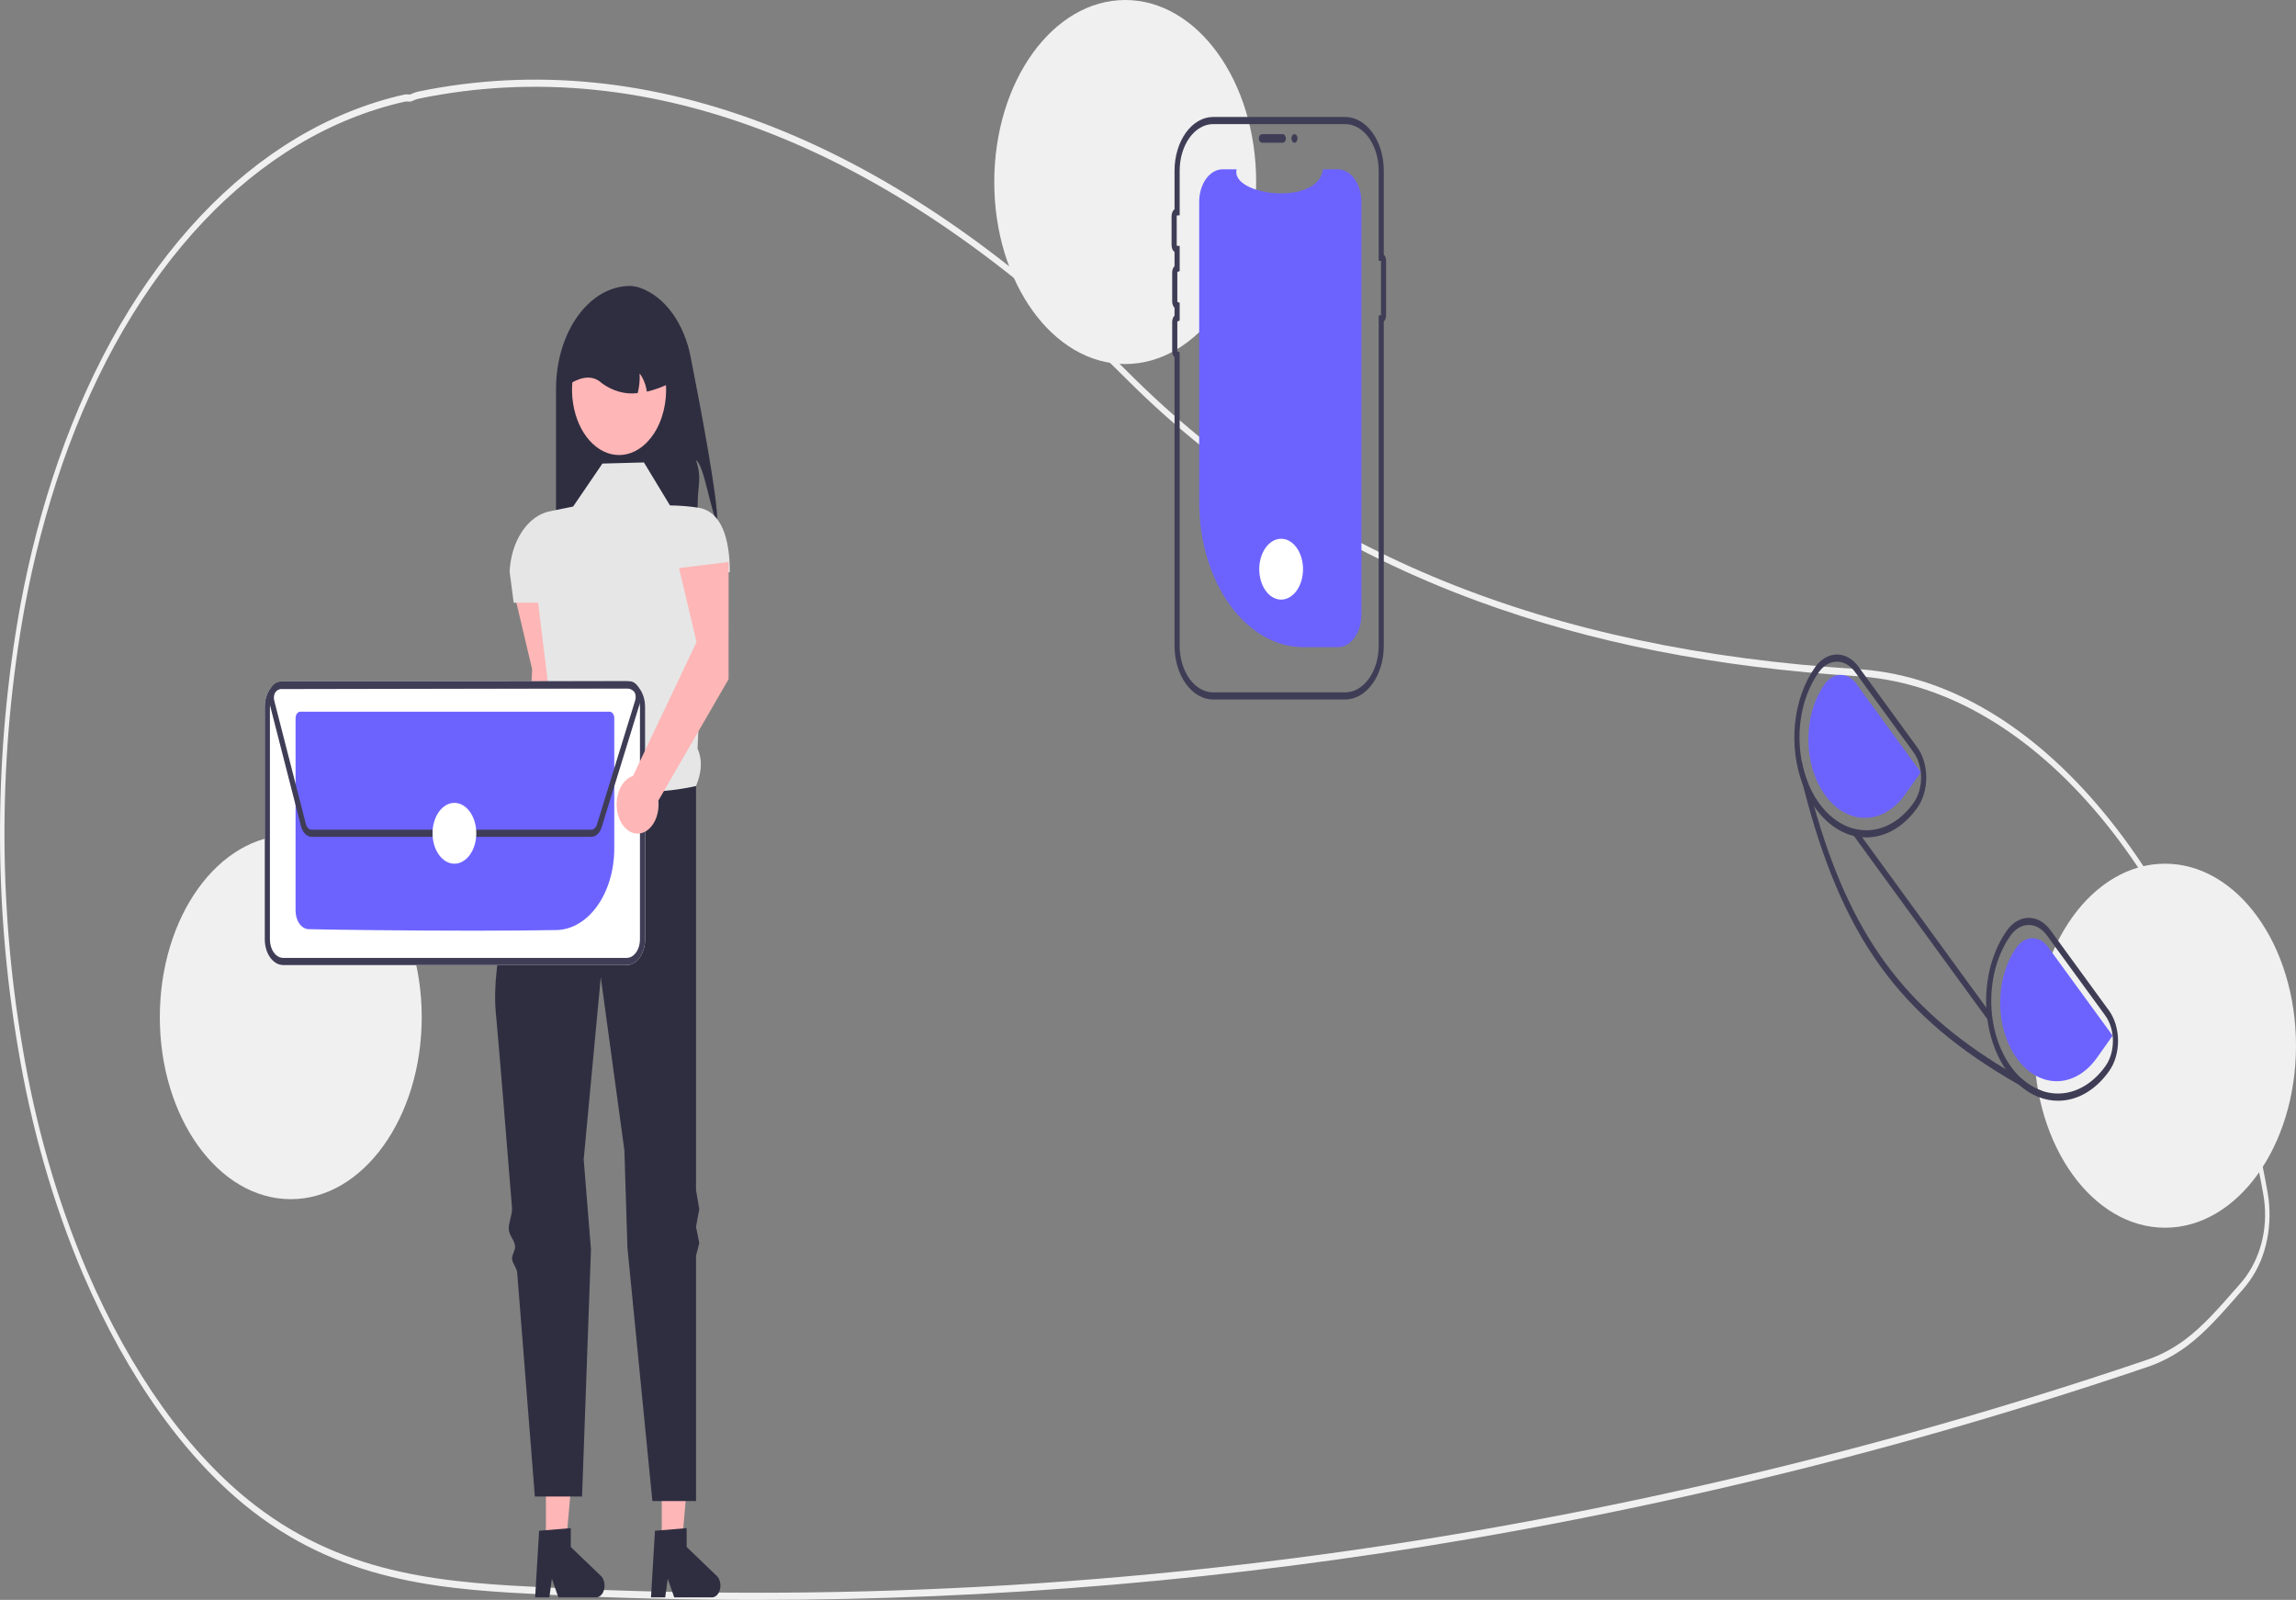 <svg width="709" height="494" viewBox="0 0 709 494" fill="none" xmlns="http://www.w3.org/2000/svg">
<rect x="0" y="0" width="709" height="494" fill="#808080" stroke="none"/>
<g clip-path="url(#clip0_138_3115)">
<path d="M233.488 494.001C212.095 494.001 190.733 493.468 169.403 492.404C138.926 490.882 107.411 489.31 78.119 466.729C57.628 450.934 39.48 425.593 25.637 393.443C16.385 371.651 9.601 348.011 5.523 323.351C-2.083 278.455 -1.824 231.677 6.279 186.948C9.118 171.613 13.033 156.701 17.966 142.428C39.328 80.944 78.29 39.672 124.862 29.195C125.247 29.125 125.636 29.114 126.022 29.16C126.231 29.176 126.44 29.192 126.653 29.18L126.927 29.059C127.63 28.72 128.351 28.462 129.084 28.29C200.911 13.427 276.843 43.499 348.664 115.251C404.197 170.737 477.793 200.616 573.658 206.594L575.019 206.693C601.706 208.824 627.52 224.116 649.674 250.918C671.54 277.372 687.958 312.667 697.152 352.989C698.283 357.905 699.319 363.022 700.232 368.197C701.082 373.007 701.022 378.04 700.058 382.808C699.094 387.576 697.258 391.916 694.729 395.405V395.415L694.49 395.756C693.916 396.55 693.311 397.312 692.693 398.021L691.966 398.854C685.839 405.869 681 411.41 675.209 415.713C671.347 418.564 667.239 420.72 662.985 422.128C639.623 430.045 615.899 437.384 592.472 443.944C546.975 456.695 500.279 467.213 453.682 475.206C380.63 487.725 307.093 494.002 233.488 494.001ZM125.477 31.338C125.334 31.336 125.191 31.349 125.05 31.378C78.913 41.758 40.32 82.625 19.17 143.5C14.285 157.632 10.409 172.396 7.598 187.579C-0.431 231.911 -0.687 278.274 6.852 322.771C10.89 347.195 17.608 370.609 26.771 392.192C40.478 424.027 58.44 449.114 78.717 464.742C107.746 487.121 139.112 488.687 169.446 490.2C264.32 494.911 359.314 489.165 453.535 473.015C500.102 465.026 546.768 454.515 592.235 441.773C615.646 435.218 639.354 427.884 662.699 419.972C666.851 418.599 670.86 416.496 674.629 413.714C680.304 409.498 685.096 404.009 691.164 397.062L691.891 396.23C692.423 395.62 692.944 394.967 693.444 394.289L693.587 394.081C698.573 387.095 700.512 377.879 698.907 368.796V368.795C698.003 363.675 696.978 358.613 695.859 353.747C677.077 271.378 628.489 213.168 574.954 208.894L573.6 208.795C529.81 206.064 491.49 198.499 456.456 185.665C414.634 170.344 378.122 147.282 347.935 117.12C276.387 45.643 200.773 15.684 129.26 30.475C128.592 30.635 127.934 30.872 127.295 31.183L126.801 31.375C126.52 31.393 126.239 31.388 125.959 31.361C125.794 31.35 125.634 31.338 125.477 31.338Z" fill="#F0F0F0"/>
<path d="M221.464 160.951C219.483 158.31 217.458 143.582 214.929 142.087C216.819 147.893 215.447 149.43 215.437 155.802C215.461 159.42 215.157 163.028 214.532 166.54H171.699V120.079C171.699 115.904 172.291 111.77 173.44 107.913C174.589 104.056 176.274 100.552 178.398 97.6C180.522 94.648 183.043 92.306 185.818 90.709C188.593 89.111 191.567 88.289 194.571 88.289C195.717 88.32 196.856 88.552 197.961 88.979C201.643 90.36 204.998 93.063 207.691 96.816C210.384 100.569 212.319 105.241 213.303 110.362C216.568 126.95 221.761 154.564 221.464 160.951Z" fill="#2F2E41"/>
<path d="M174.211 218.109L174.232 181.895L158.916 183.797L164.321 206.637L161.791 264.046C160.564 264.429 159.444 265.3 158.567 266.552C157.69 267.805 157.094 269.385 156.852 271.1C156.61 272.815 156.732 274.59 157.203 276.211C157.674 277.831 158.475 279.226 159.507 280.225C160.539 281.223 161.757 281.784 163.014 281.836C164.271 281.889 165.512 281.433 166.585 280.523C167.659 279.612 168.518 278.288 169.059 276.71C169.6 275.132 169.8 273.37 169.633 271.638L174.211 218.109Z" fill="#FFB6B6"/>
<path d="M204.353 476.896L210.541 476.895L213.484 443.723H204.352L204.353 476.896Z" fill="#FFB6B6"/>
<path d="M202.257 472.653L212.038 471.842V477.667L221.338 486.593C221.797 487.034 222.143 487.667 222.325 488.401C222.507 489.134 222.515 489.929 222.349 490.67C222.183 491.411 221.851 492.058 221.401 492.518C220.952 492.978 220.408 493.226 219.85 493.226H208.205L206.198 487.464L205.414 493.226H201.023L202.257 472.653Z" fill="#2F2E41"/>
<path d="M168.575 476.896L174.763 476.895L177.706 443.723H168.574L168.575 476.896Z" fill="#FFB6B6"/>
<path d="M166.479 472.653L176.261 471.842V477.667L185.56 486.593C186.02 487.034 186.366 487.667 186.548 488.401C186.73 489.134 186.738 489.929 186.572 490.67C186.406 491.411 186.074 492.058 185.624 492.518C185.175 492.978 184.631 493.226 184.073 493.226H172.428L170.42 487.464L169.637 493.226H165.246L166.479 472.653Z" fill="#2F2E41"/>
<path d="M198.842 142.785L186.023 143.135L176.975 156.409L169.721 157.888C166.44 158.557 163.423 160.771 161.175 164.16C158.927 167.549 157.584 171.908 157.371 176.508L158.628 186.103H166.168L170.53 221.7C168.834 227.707 168.718 232.449 172.2 234.311L183.007 262.607L214.927 242.695C216.546 238.827 217.065 234.942 215.41 231.164L217.692 176.671H225.365C225.365 166.479 222.884 157.887 215.597 156.753C212.703 156.317 209.795 156.086 206.884 156.06L198.842 142.785Z" fill="#E6E6E6"/>
<path d="M214.927 242.697C214.927 242.697 183.761 250.382 172.199 234.312C172.199 234.312 171.026 237.082 169.257 241.675C168.748 242.996 167.766 243.891 167.173 245.491C166.634 246.945 165.247 248.733 164.659 250.382C164.187 251.709 164.945 253.443 164.453 254.877C158.532 272.138 151.615 296.486 153.098 312.564C154.054 322.932 156.03 347.058 158.11 372.97C158.272 374.995 156.956 377.596 157.119 379.636C157.273 381.561 158.907 382.924 159.061 384.853C159.164 386.134 158.023 387.44 158.125 388.719C158.237 390.122 159.592 391.498 159.703 392.896C162.553 428.675 165.162 462.08 165.162 462.08H179.74L182.49 385.787L180.242 357.977L185.52 301.734L192.809 355.183L193.747 385.264L201.45 463.477H214.927V387.762L215.932 383.828L214.927 378.784L215.932 373.348L214.927 367.429V242.697Z" fill="#2F2E41"/>
<path d="M202.778 132.454C200.793 136.12 197.968 138.737 194.77 139.874C191.571 141.01 188.189 140.599 185.181 138.708C182.173 136.816 179.718 133.557 178.221 129.468C176.724 125.378 176.273 120.702 176.943 116.208C177.613 111.715 179.365 107.673 181.908 104.748C184.452 101.823 187.637 100.189 190.938 100.116C194.239 100.042 197.459 101.534 200.069 104.344C202.679 107.155 204.522 111.117 205.296 115.578C205.338 115.82 205.373 116.061 205.407 116.31C205.815 119.107 205.792 121.992 205.339 124.774C204.886 127.557 204.013 130.175 202.778 132.454Z" fill="#FFB6B6"/>
<path d="M199.748 120.931C199.439 118.781 198.66 116.817 197.516 115.307C197.629 117.368 197.423 119.438 196.913 121.379C193.091 121.849 189.253 120.792 185.849 118.332C183.285 115.915 180.023 116.125 176.223 118.332C176.222 115.763 176.586 113.219 177.294 110.846C178.001 108.472 179.038 106.315 180.345 104.499C181.652 102.682 183.203 101.241 184.911 100.258C186.619 99.275 188.449 98.769 190.297 98.769H192.811C196.544 98.77 200.123 100.832 202.763 104.5C205.402 108.169 206.885 113.144 206.886 118.332C204.566 119.489 202.177 120.358 199.748 120.931Z" fill="#2F2E41"/>
<path d="M89.79 370.268C112.122 370.268 130.226 345.106 130.226 314.066C130.226 283.027 112.122 257.865 89.79 257.865C67.459 257.865 49.355 283.027 49.355 314.066C49.355 345.106 67.459 370.268 89.79 370.268Z" fill="#F0F0F0"/>
<path d="M347.462 112.402C369.794 112.402 387.897 87.24 387.897 56.201C387.897 25.162 369.794 0 347.462 0C325.131 0 307.027 25.162 307.027 56.201C307.027 87.24 325.131 112.402 347.462 112.402Z" fill="#F0F0F0"/>
<path d="M668.564 379.084C690.896 379.084 708.999 353.922 708.999 322.883C708.999 291.844 690.896 266.682 668.564 266.682C646.232 266.682 628.129 291.844 628.129 322.883C628.129 353.922 646.232 379.084 668.564 379.084Z" fill="#F0F0F0"/>
<path d="M420.404 62.331V189.771C420.404 192.418 419.653 194.959 418.314 196.84C416.974 198.722 415.154 199.793 413.25 199.821C413.224 199.824 413.197 199.826 413.171 199.825H402.499C393.961 199.825 385.772 195.111 379.734 186.719C373.697 178.327 370.305 166.945 370.305 155.077V62.331C370.305 59.665 371.067 57.108 372.423 55.222C373.78 53.337 375.62 52.277 377.538 52.277H381.862C379.859 60.4 407.047 63.819 408.54 52.277H413.171C415.089 52.277 416.929 53.337 418.286 55.222C419.642 57.108 420.404 59.665 420.404 62.331Z" fill="#6C63FF"/>
<path d="M388.734 42.747C388.735 42.398 388.835 42.063 389.012 41.816C389.19 41.569 389.431 41.43 389.682 41.43H396.128C396.379 41.431 396.62 41.57 396.797 41.817C396.974 42.064 397.074 42.398 397.074 42.747C397.074 43.096 396.974 43.431 396.797 43.678C396.62 43.925 396.379 44.064 396.128 44.065H389.682C389.431 44.064 389.19 43.925 389.012 43.678C388.835 43.431 388.735 43.097 388.734 42.747Z" fill="#3F3D56"/>
<path d="M415.388 215.991H374.623C371.46 215.986 368.428 214.238 366.191 211.13C363.955 208.021 362.697 203.807 362.693 199.411V110.325C362.47 110.102 362.287 109.807 362.162 109.466C362.036 109.125 361.971 108.748 361.971 108.365V99.405C361.971 99.022 362.036 98.645 362.162 98.304C362.287 97.963 362.47 97.669 362.693 97.446V95.041C362.47 94.818 362.287 94.523 362.162 94.183C362.036 93.842 361.971 93.464 361.971 93.081V84.121C361.971 83.738 362.036 83.361 362.162 83.02C362.287 82.679 362.47 82.385 362.693 82.162V77.815C362.417 77.609 362.186 77.302 362.025 76.928C361.865 76.553 361.78 76.125 361.781 75.689V66.729C361.78 66.293 361.865 65.865 362.025 65.49C362.186 65.116 362.417 64.809 362.693 64.602V52.694C362.697 48.298 363.955 44.083 366.191 40.975C368.428 37.867 371.46 36.118 374.623 36.113H415.388C418.55 36.118 421.582 37.867 423.819 40.975C426.055 44.083 427.313 48.298 427.317 52.694V78.652C427.531 78.839 427.709 79.099 427.831 79.407C427.954 79.715 428.019 80.061 428.019 80.413V97.497C428.019 97.85 427.954 98.196 427.831 98.504C427.709 98.812 427.531 99.072 427.317 99.259V199.411C427.313 203.807 426.055 208.021 423.819 211.129C421.582 214.238 418.55 215.986 415.388 215.991ZM374.623 38.317C371.88 38.322 369.251 39.837 367.312 42.533C365.373 45.228 364.282 48.882 364.279 52.694V66.477L363.516 66.518C363.477 66.52 363.439 66.543 363.411 66.582C363.384 66.622 363.368 66.674 363.367 66.729V75.689C363.368 75.744 363.384 75.796 363.411 75.836C363.439 75.875 363.477 75.898 363.516 75.9L364.279 75.941V83.709L363.676 83.915C363.642 83.927 363.613 83.953 363.591 83.99C363.57 84.027 363.557 84.073 363.557 84.121V93.081C363.557 93.129 363.57 93.175 363.591 93.212C363.613 93.249 363.642 93.275 363.676 93.287L364.279 93.493V98.993L363.676 99.2C363.642 99.211 363.613 99.237 363.591 99.274C363.57 99.311 363.557 99.358 363.557 99.405V108.365C363.557 108.413 363.569 108.459 363.591 108.496C363.613 108.533 363.642 108.56 363.676 108.571L364.279 108.777V199.411C364.282 203.222 365.373 206.877 367.312 209.572C369.251 212.267 371.88 213.783 374.623 213.787H415.388C418.13 213.783 420.759 212.267 422.698 209.572C424.637 206.876 425.728 203.222 425.731 199.411V97.372H426.433V80.539H425.731V52.694C425.728 48.882 424.637 45.228 422.698 42.533C420.759 39.838 418.13 38.322 415.388 38.317L374.623 38.317Z" fill="#3F3D56"/>
<path d="M399.733 44.065C400.257 44.065 400.681 43.475 400.681 42.747C400.681 42.02 400.257 41.43 399.733 41.43C399.21 41.43 398.785 42.02 398.785 42.747C398.785 43.475 399.21 44.065 399.733 44.065Z" fill="#3F3D56"/>
<path d="M193.519 297.98H87.446C85.94 297.975 84.496 297.141 83.431 295.661C82.366 294.18 81.766 292.174 81.762 290.08V218.243C81.766 216.149 82.366 214.143 83.431 212.662C84.496 211.182 85.939 210.347 87.446 210.342H193.518C195.024 210.347 196.468 211.181 197.533 212.662C198.598 214.142 199.198 216.148 199.203 218.242V290.079C199.199 292.173 198.599 294.179 197.534 295.66C196.468 297.14 195.025 297.975 193.519 297.98Z" fill="white"/>
<path d="M193.519 297.98H87.446C85.94 297.975 84.496 297.141 83.431 295.661C82.366 294.18 81.766 292.174 81.762 290.08V218.243C81.766 216.149 82.366 214.143 83.431 212.662C84.496 211.182 85.939 210.347 87.446 210.342H193.518C195.024 210.347 196.468 211.181 197.533 212.662C198.598 214.142 199.198 216.148 199.203 218.242V290.079C199.199 292.173 198.599 294.179 197.534 295.66C196.468 297.14 195.025 297.975 193.519 297.98ZM87.446 212.546C86.36 212.55 85.319 213.152 84.551 214.22C83.783 215.287 83.35 216.734 83.347 218.244V290.079C83.35 291.589 83.784 293.036 84.552 294.103C85.32 295.171 86.361 295.772 87.447 295.776H193.517C194.604 295.772 195.645 295.17 196.413 294.103C197.181 293.035 197.614 291.588 197.617 290.078V218.243C197.614 216.733 197.181 215.287 196.412 214.219C195.644 213.152 194.603 212.55 193.517 212.546L87.446 212.546Z" fill="#3F3D56"/>
<path d="M146.165 287.364C125.245 287.364 103.432 287.086 95.293 286.906C94.222 286.875 93.202 286.264 92.451 285.202C91.7 284.141 91.278 282.714 91.273 281.225V221.76C91.274 221.227 91.426 220.716 91.697 220.338C91.968 219.961 92.335 219.748 92.719 219.746H188.237C188.621 219.747 188.988 219.958 189.26 220.335C189.531 220.711 189.685 221.222 189.686 221.755V262.101C189.668 268.686 187.794 275 184.465 279.688C181.137 284.375 176.619 287.062 171.881 287.173C164.296 287.31 155.314 287.364 146.165 287.364Z" fill="#6C63FF"/>
<path d="M182.57 258.394H96.262C95.539 258.391 94.835 258.079 94.244 257.501C93.653 256.922 93.205 256.104 92.96 255.159L83.192 217.068C83.003 216.333 82.945 215.546 83.02 214.773C83.096 214.001 83.305 213.265 83.627 212.627C83.95 211.989 84.379 211.468 84.876 211.108C85.374 210.749 85.927 210.56 86.488 210.558L194.372 210.35C194.885 210.349 195.392 210.504 195.856 210.805C196.321 211.106 196.733 211.545 197.063 212.092C197.392 212.638 197.632 213.278 197.764 213.966C197.896 214.655 197.918 215.376 197.828 216.077L197.912 216.126L197.602 217.131L197.599 217.141L185.789 255.441C185.52 256.318 185.072 257.065 184.499 257.59C183.927 258.115 183.256 258.395 182.57 258.394ZM194.377 212.554L86.491 212.762C86.184 212.763 85.881 212.866 85.608 213.063C85.336 213.261 85.101 213.546 84.924 213.895C84.747 214.244 84.633 214.648 84.591 215.071C84.55 215.494 84.582 215.925 84.685 216.328L94.454 254.418C94.588 254.935 94.834 255.383 95.157 255.7C95.481 256.018 95.867 256.188 96.263 256.19H182.57C182.946 256.19 183.313 256.037 183.626 255.75C183.939 255.463 184.185 255.054 184.332 254.574L196.142 216.273C196.267 215.867 196.317 215.424 196.289 214.984C196.261 214.545 196.155 214.121 195.98 213.753C195.805 213.384 195.567 213.082 195.287 212.872C195.007 212.663 194.695 212.554 194.377 212.554Z" fill="#3F3D56"/>
<path d="M140.321 266.685C144.053 266.685 147.079 262.48 147.079 257.292C147.079 252.104 144.053 247.898 140.321 247.898C136.588 247.898 133.562 252.104 133.562 257.292C133.562 262.48 136.588 266.685 140.321 266.685Z" fill="white"/>
<path d="M395.614 185.138C399.346 185.138 402.372 180.933 402.372 175.745C402.372 170.557 399.346 166.352 395.614 166.352C391.881 166.352 388.855 170.557 388.855 175.745C388.855 180.933 391.881 185.138 395.614 185.138Z" fill="white"/>
<path d="M651.227 311.994L633.174 287.221C632.295 286.006 631.252 285.043 630.105 284.389C628.958 283.735 627.73 283.401 626.49 283.408H626.427C625.178 283.413 623.942 283.763 622.79 284.436C621.639 285.109 620.595 286.094 619.719 287.331C615.683 293.009 613.387 300.641 613.314 308.623C613.242 316.605 615.398 324.315 619.331 330.132C619.521 330.419 619.719 330.694 619.917 330.97C621.015 332.487 622.227 333.835 623.533 334.992C627.102 338.197 631.264 339.893 635.513 339.874H635.647C638.564 339.86 641.449 339.043 644.137 337.469C646.825 335.895 649.262 333.596 651.306 330.705C653.078 328.207 654.064 324.835 654.049 321.327C654.034 317.819 653.019 314.463 651.227 311.994ZM650.18 329.152C646.828 333.845 642.415 336.789 637.684 337.487C632.953 338.186 628.193 336.596 624.207 332.987C623.066 331.938 622.002 330.738 621.027 329.405C617.137 324.065 614.933 316.797 614.899 309.198C614.865 301.599 617.003 294.292 620.845 288.885C621.575 287.851 622.446 287.029 623.407 286.467C624.368 285.905 625.4 285.615 626.443 285.612H626.49C627.522 285.607 628.545 285.885 629.5 286.429C630.455 286.974 631.324 287.775 632.056 288.786L650.109 313.57C651.603 315.624 652.45 318.419 652.464 321.34C652.477 324.262 651.656 327.071 650.18 329.152Z" fill="#3F3D56"/>
<path d="M591.992 230.688L573.939 205.905C572.162 203.454 569.759 202.083 567.255 202.092H567.2C565.949 202.099 564.712 202.45 563.559 203.125C562.407 203.801 561.362 204.786 560.485 206.026C557.147 210.736 554.984 216.809 554.31 223.353C553.637 229.897 554.489 236.569 556.742 242.391L556.75 242.402C557.68 244.784 558.834 246.981 560.183 248.937C560.334 249.18 560.508 249.422 560.683 249.664C564.828 255.384 570.437 258.586 576.278 258.568H576.421C579.338 258.552 582.223 257.732 584.911 256.156C587.598 254.581 590.035 252.281 592.079 249.389C592.957 248.153 593.651 246.689 594.122 245.08C594.593 243.472 594.831 241.75 594.823 240.013C594.815 238.277 594.56 236.56 594.075 234.96C593.589 233.36 592.881 231.908 591.992 230.688ZM590.946 247.846C589.048 250.53 586.787 252.664 584.292 254.126C581.798 255.588 579.12 256.349 576.413 256.365H576.278C572.213 256.362 568.238 254.689 564.855 251.556C561.472 248.423 558.831 243.969 557.264 238.755C555.697 233.541 555.275 227.799 556.049 222.252C556.824 216.705 558.762 211.6 561.618 207.58C563.096 205.503 565.107 204.326 567.209 204.307C569.311 204.288 571.332 205.43 572.829 207.481L590.882 232.253C592.376 234.311 593.221 237.108 593.233 240.031C593.245 242.955 592.422 245.765 590.946 247.846Z" fill="#3F3D56"/>
<path d="M652.379 319.783L632.476 292.46C631.171 290.673 629.409 289.678 627.577 289.694C625.744 289.709 623.991 290.735 622.702 292.545C621.09 294.809 619.814 297.493 618.948 300.443C618.083 303.393 617.644 306.551 617.657 309.737C617.669 312.923 618.134 316.074 619.024 319.01C619.914 321.946 621.211 324.61 622.842 326.849C624.473 329.088 626.405 330.858 628.528 332.058C630.652 333.258 632.925 333.865 635.217 333.843C637.509 333.822 639.776 333.172 641.887 331.932C643.999 330.692 645.914 328.886 647.523 326.617L652.379 319.783Z" fill="#6C63FF"/>
<path d="M593.149 238.474L573.246 211.152C571.941 209.364 570.179 208.369 568.346 208.385C566.514 208.401 564.761 209.426 563.472 211.236C561.859 213.5 560.584 216.184 559.718 219.134C558.852 222.084 558.413 225.242 558.426 228.428C558.439 231.614 558.904 234.765 559.793 237.702C560.683 240.638 561.981 243.302 563.611 245.54C565.242 247.779 567.175 249.549 569.298 250.749C571.421 251.949 573.694 252.556 575.986 252.535C578.278 252.513 580.545 251.864 582.657 250.624C584.768 249.384 586.683 247.578 588.292 245.308L593.149 238.474Z" fill="#6C63FF"/>
<path d="M630.509 336.8L630.033 338.541C627.797 337.362 625.63 336.179 623.532 334.992C586.363 313.911 568.62 289.238 556.751 242.404L556.743 242.393C556.18 240.189 555.633 237.933 555.102 235.626L556.354 235.064C556.773 237.283 557.386 239.422 558.178 241.434C558.828 244.002 559.497 246.503 560.184 248.938C571.339 288.467 587.791 311.057 619.33 330.133C620.916 331.091 622.541 332.043 624.206 332.987C626.139 334.738 628.27 336.026 630.509 336.8Z" fill="#3F3D56"/>
<path d="M573.607 256.564L572.492 258.133L613.671 314.662L614.786 313.094L573.607 256.564Z" fill="#3F3D56"/>
<path d="M224.981 209.724L225.002 173.51L209.686 175.412L215.092 198.252L195.471 239.592C194.244 239.975 193.124 240.846 192.247 242.098C191.37 243.35 190.774 244.93 190.531 246.645C190.289 248.36 190.411 250.136 190.883 251.756C191.354 253.377 192.155 254.771 193.186 255.77C194.218 256.769 195.437 257.329 196.694 257.382C197.951 257.435 199.191 256.979 200.265 256.068C201.338 255.158 202.198 253.833 202.739 252.256C203.28 250.678 203.479 248.916 203.312 247.183L224.981 209.724Z" fill="#FFB6B6"/>
</g>
<defs>
<clipPath id="clip0_138_3115">
<rect width="709" height="494" fill="white"/>
</clipPath>
</defs>
</svg>
